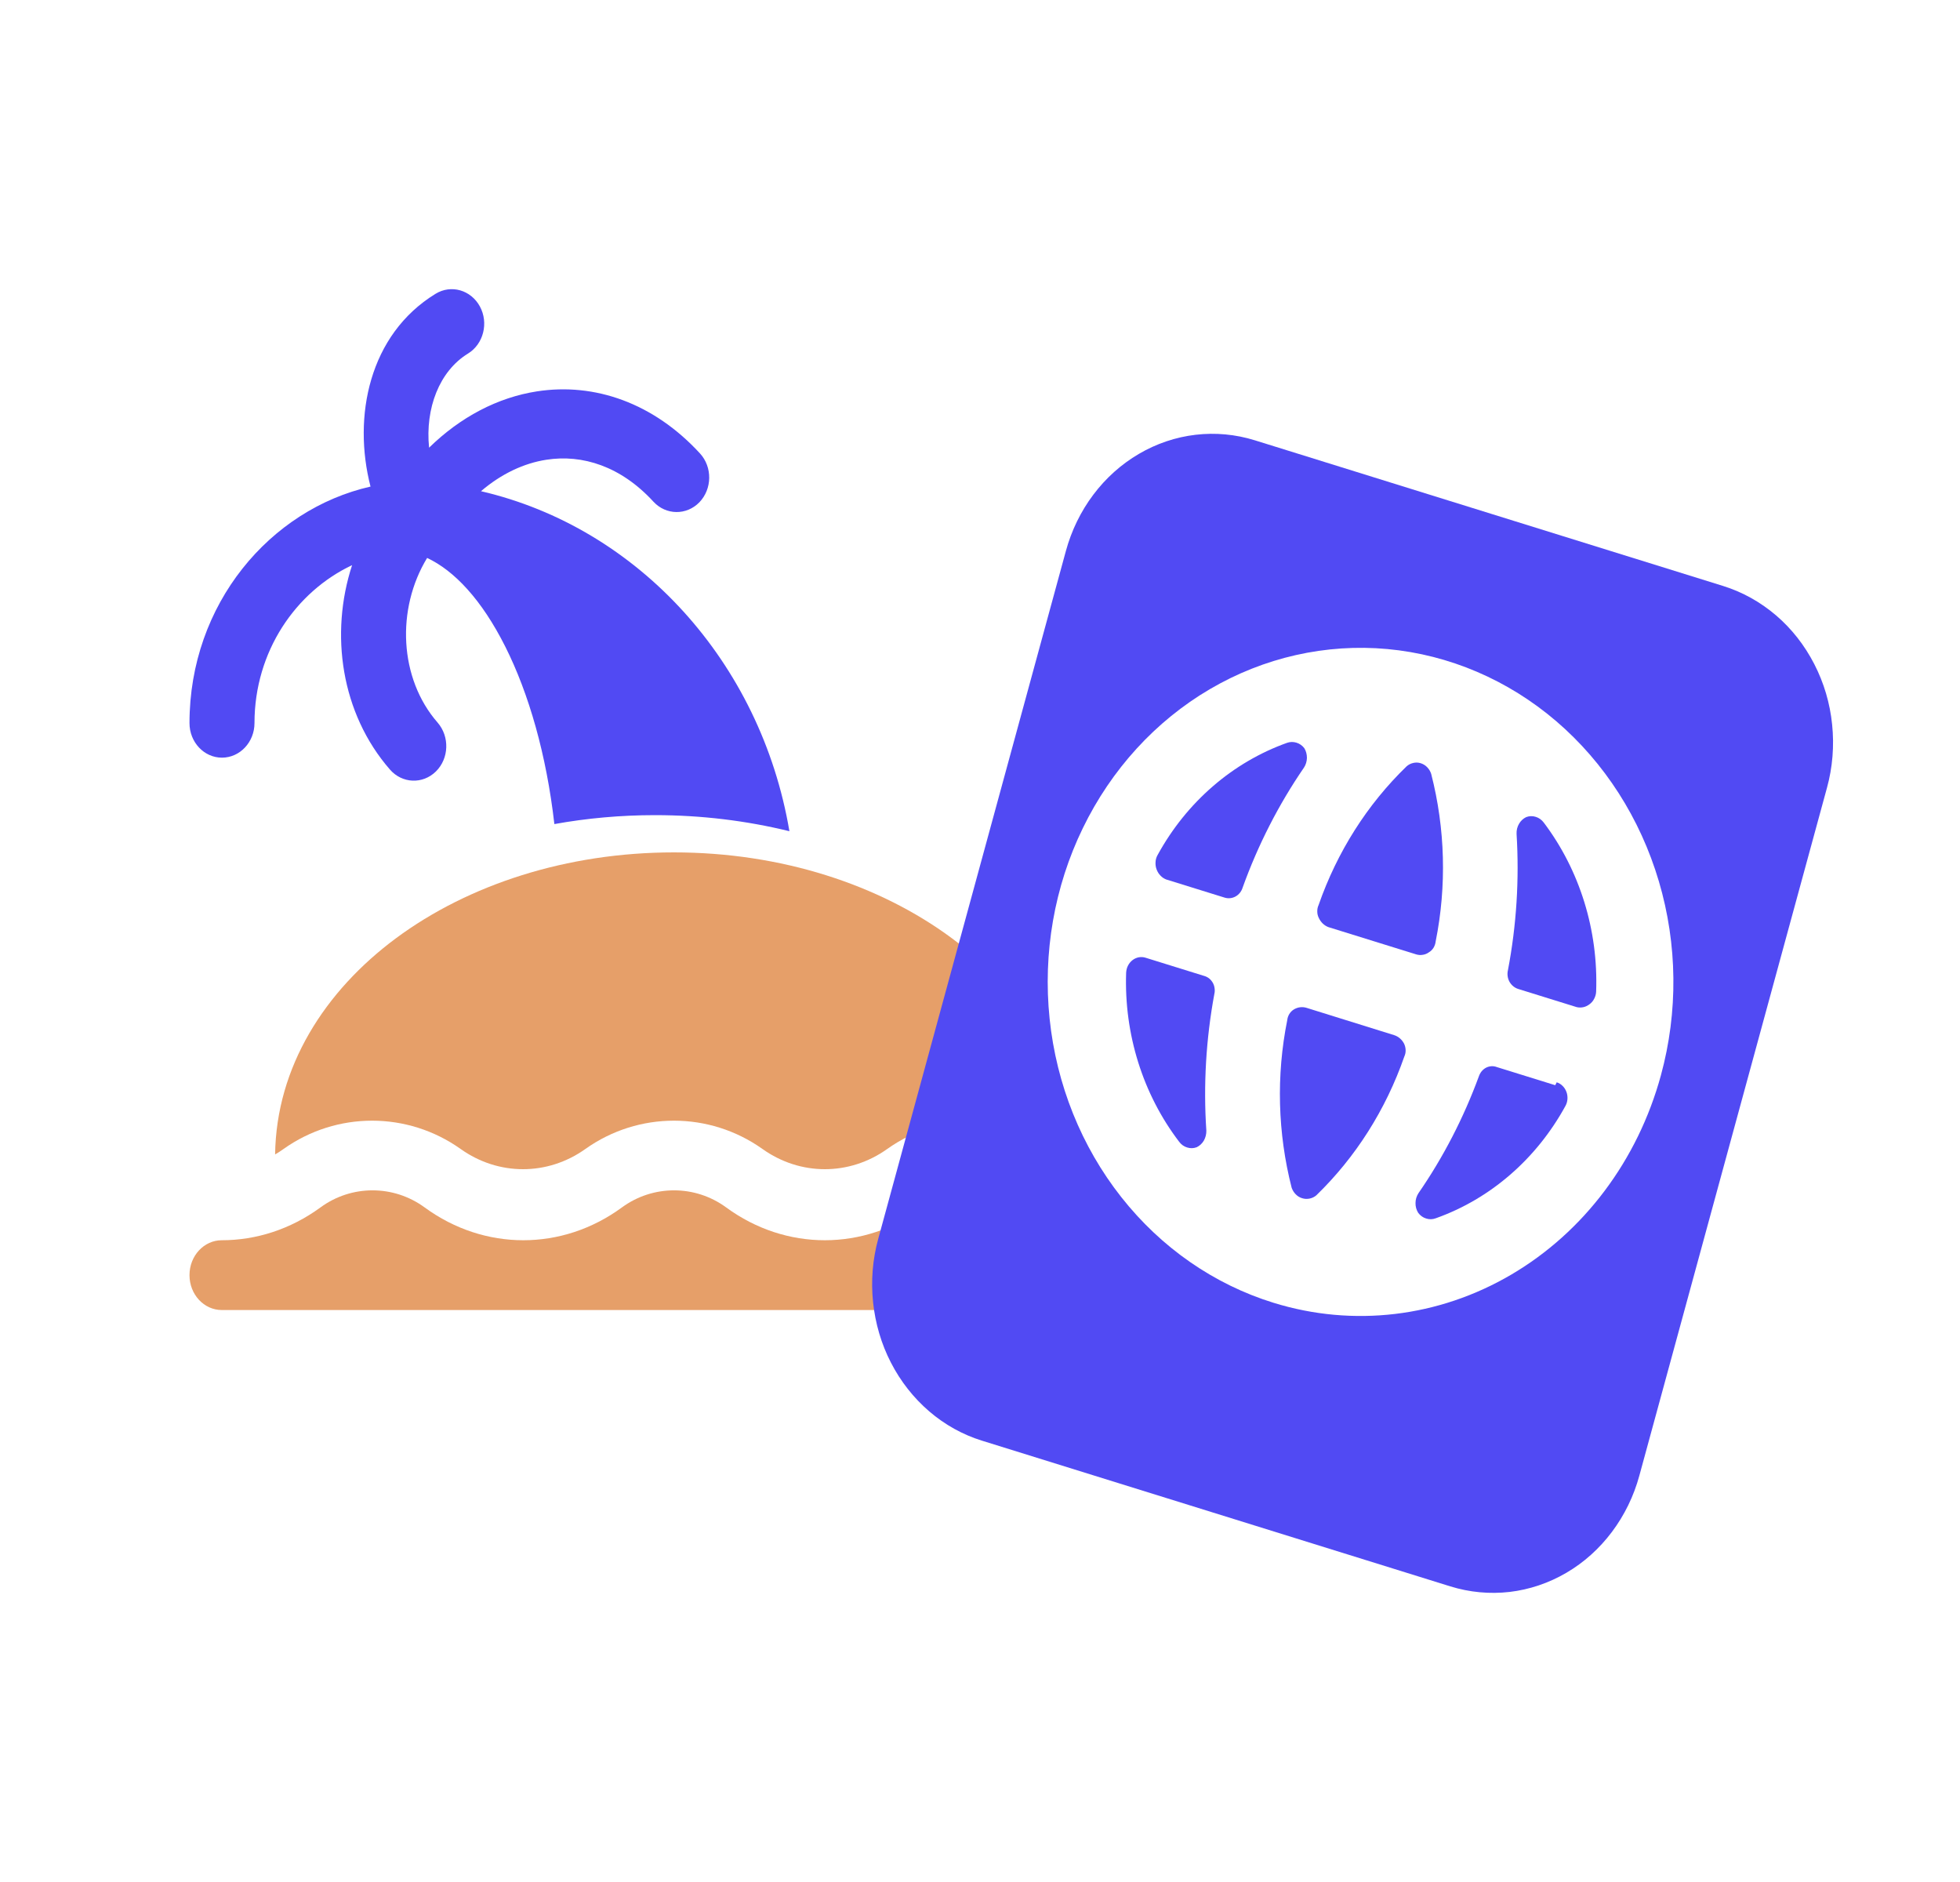 <svg width="25" height="24" viewBox="0 0 25 24" fill="none" xmlns="http://www.w3.org/2000/svg">
<path d="M6.848 4.991C6.347 5.069 5.873 5.318 5.473 5.709C5.422 5.207 5.604 4.733 5.969 4.509C6.167 4.388 6.235 4.118 6.121 3.908C6.006 3.697 5.753 3.625 5.555 3.747C4.708 4.266 4.496 5.312 4.726 6.205C3.447 6.495 2.417 7.701 2.417 9.221C2.417 9.464 2.602 9.662 2.831 9.662C3.06 9.662 3.246 9.464 3.246 9.221C3.246 8.306 3.774 7.545 4.491 7.207C4.205 8.082 4.349 9.097 4.974 9.814C5.13 9.993 5.392 10.003 5.56 9.838C5.728 9.672 5.737 9.394 5.582 9.215C5.091 8.653 5.051 7.767 5.448 7.115C5.792 7.276 6.143 7.644 6.446 8.248C6.746 8.846 6.97 9.625 7.071 10.509C7.487 10.434 7.917 10.395 8.355 10.395C8.946 10.395 9.523 10.466 10.069 10.6C9.704 8.443 8.139 6.729 6.135 6.264C6.398 6.039 6.685 5.907 6.968 5.863C7.429 5.791 7.92 5.946 8.335 6.398C8.495 6.571 8.757 6.574 8.921 6.405C9.085 6.234 9.088 5.956 8.928 5.782C8.337 5.139 7.585 4.877 6.848 4.991Z" fill="#514AF3"/>
<path d="M12.14 11.964C11.216 11.28 9.962 10.87 8.596 10.87C7.23 10.87 5.976 11.28 5.052 11.964C4.142 12.638 3.524 13.606 3.509 14.722C3.545 14.701 3.581 14.678 3.617 14.652C4.294 14.171 5.198 14.171 5.875 14.652C6.118 14.825 6.395 14.91 6.671 14.91C6.947 14.91 7.224 14.825 7.467 14.652C8.144 14.171 9.048 14.171 9.725 14.652C9.968 14.825 10.245 14.91 10.521 14.91C10.797 14.91 11.074 14.825 11.317 14.652C11.994 14.171 12.899 14.171 13.575 14.652C13.611 14.678 13.647 14.701 13.684 14.722C13.668 13.606 13.05 12.638 12.14 11.964Z" fill="#E69F69"/>
<path fill-rule="evenodd" clip-rule="evenodd" d="M13.109 15.398C12.712 15.107 12.175 15.107 11.778 15.398C11.397 15.677 10.959 15.816 10.521 15.816C10.082 15.816 9.644 15.677 9.263 15.398C8.866 15.107 8.329 15.107 7.932 15.398C7.551 15.677 7.113 15.816 6.675 15.816C6.237 15.816 5.798 15.677 5.417 15.398C5.02 15.107 4.483 15.107 4.087 15.398C3.705 15.677 3.267 15.816 2.829 15.816C2.601 15.816 2.417 16.015 2.417 16.261C2.417 16.507 2.601 16.706 2.829 16.706H14.366C14.594 16.706 14.778 16.507 14.778 16.261C14.778 16.015 14.594 15.816 14.366 15.816C13.928 15.816 13.49 15.677 13.109 15.398Z" fill="#E69F69"/>
<path d="M16.419 9.472C15.723 9.72 15.135 10.228 14.765 10.904C14.749 10.932 14.74 10.963 14.739 10.996C14.737 11.028 14.742 11.061 14.754 11.091C14.765 11.119 14.781 11.145 14.802 11.166C14.822 11.188 14.847 11.204 14.874 11.215L15.621 11.447C15.667 11.461 15.717 11.456 15.76 11.432C15.802 11.409 15.835 11.368 15.85 11.319C16.046 10.774 16.309 10.26 16.632 9.789C16.656 9.753 16.669 9.709 16.67 9.665C16.67 9.62 16.659 9.577 16.636 9.54C16.61 9.507 16.576 9.483 16.537 9.471C16.498 9.459 16.457 9.459 16.419 9.472Z" fill="#514AF3"/>
<path d="M19.691 10.49C19.665 10.455 19.629 10.429 19.589 10.417C19.549 10.404 19.506 10.405 19.467 10.42C19.429 10.438 19.397 10.468 19.375 10.506C19.353 10.544 19.342 10.588 19.344 10.633C19.38 11.215 19.343 11.8 19.234 12.372C19.222 12.421 19.229 12.474 19.253 12.519C19.278 12.563 19.317 12.596 19.363 12.611L20.11 12.843C20.138 12.85 20.167 12.85 20.195 12.844C20.224 12.838 20.25 12.825 20.274 12.807C20.299 12.789 20.32 12.765 20.334 12.736C20.349 12.708 20.358 12.676 20.359 12.644C20.387 11.863 20.15 11.098 19.691 10.49Z" fill="#514AF3"/>
<path d="M17.784 13.201L16.664 12.852C16.611 12.836 16.553 12.843 16.505 12.872C16.481 12.886 16.461 12.906 16.446 12.93C16.431 12.954 16.422 12.981 16.419 13.009C16.277 13.716 16.297 14.449 16.475 15.146C16.486 15.178 16.504 15.207 16.527 15.23C16.55 15.254 16.578 15.271 16.609 15.28C16.64 15.29 16.672 15.291 16.703 15.285C16.734 15.279 16.764 15.265 16.789 15.244C17.291 14.758 17.676 14.151 17.912 13.474C17.924 13.448 17.93 13.42 17.929 13.391C17.928 13.362 17.921 13.334 17.909 13.309C17.882 13.257 17.837 13.218 17.784 13.201Z" fill="#514AF3"/>
<path d="M18.122 9.733C18.091 9.723 18.059 9.722 18.028 9.729C17.996 9.736 17.967 9.75 17.942 9.772C17.44 10.257 17.055 10.864 16.819 11.541C16.807 11.567 16.801 11.596 16.802 11.625C16.802 11.653 16.809 11.682 16.822 11.707C16.847 11.761 16.891 11.803 16.944 11.823L18.065 12.171C18.092 12.179 18.12 12.181 18.148 12.176C18.176 12.172 18.203 12.161 18.226 12.144C18.25 12.13 18.27 12.11 18.285 12.086C18.299 12.062 18.309 12.035 18.312 12.006C18.454 11.299 18.434 10.566 18.255 9.869C18.245 9.837 18.227 9.808 18.204 9.784C18.181 9.76 18.153 9.743 18.122 9.733Z" fill="#514AF3"/>
<path d="M21.98 7.473L16.006 5.615C15.511 5.461 14.979 5.523 14.527 5.788C14.074 6.053 13.739 6.499 13.595 7.028L11.202 15.798C11.13 16.06 11.108 16.334 11.136 16.605C11.164 16.876 11.241 17.139 11.364 17.377C11.487 17.616 11.653 17.827 11.852 17.998C12.051 18.169 12.28 18.296 12.525 18.372L18.499 20.23C18.744 20.306 19.001 20.33 19.255 20.301C19.509 20.271 19.755 20.188 19.979 20.057C20.203 19.926 20.4 19.749 20.56 19.536C20.72 19.323 20.839 19.079 20.91 18.818L23.303 10.047C23.375 9.786 23.397 9.511 23.369 9.24C23.342 8.969 23.264 8.707 23.141 8.468C23.018 8.229 22.853 8.018 22.653 7.847C22.454 7.677 22.226 7.55 21.98 7.473ZM16.245 16.614C15.487 16.38 14.81 15.911 14.302 15.266C13.793 14.621 13.475 13.83 13.388 12.992C13.301 12.154 13.448 11.308 13.812 10.56C14.176 9.811 14.739 9.195 15.431 8.789C16.123 8.383 16.912 8.205 17.698 8.277C18.485 8.35 19.234 8.67 19.85 9.197C20.466 9.725 20.921 10.435 21.159 11.239C21.397 12.043 21.406 12.904 21.185 13.713C20.889 14.797 20.203 15.71 19.277 16.254C18.351 16.798 17.261 16.928 16.245 16.614Z" fill="#514AF3"/>
<path d="M19.837 13.839L19.09 13.607C19.068 13.599 19.045 13.595 19.021 13.597C18.998 13.599 18.975 13.605 18.954 13.616C18.933 13.627 18.914 13.643 18.898 13.662C18.883 13.681 18.871 13.703 18.863 13.726C18.668 14.257 18.409 14.758 18.092 15.217C18.069 15.253 18.055 15.296 18.055 15.341C18.054 15.386 18.066 15.429 18.089 15.466C18.115 15.501 18.15 15.527 18.191 15.539C18.231 15.552 18.273 15.551 18.313 15.536C19.009 15.289 19.597 14.78 19.967 14.104C19.982 14.077 19.991 14.047 19.993 14.016C19.995 13.985 19.991 13.953 19.98 13.924C19.969 13.895 19.953 13.869 19.931 13.848C19.91 13.826 19.884 13.811 19.856 13.802L19.837 13.839Z" fill="#514AF3"/>
<path d="M15.489 12.676C15.495 12.652 15.496 12.627 15.492 12.602C15.489 12.577 15.481 12.553 15.469 12.532C15.456 12.51 15.44 12.491 15.421 12.476C15.402 12.462 15.381 12.451 15.358 12.445L14.611 12.213C14.583 12.204 14.553 12.203 14.524 12.208C14.495 12.214 14.468 12.226 14.444 12.245C14.421 12.263 14.401 12.287 14.387 12.315C14.373 12.342 14.366 12.373 14.364 12.404C14.337 13.187 14.577 13.953 15.04 14.56C15.066 14.595 15.101 14.621 15.142 14.633C15.182 14.646 15.224 14.645 15.264 14.63C15.302 14.612 15.334 14.582 15.356 14.544C15.377 14.506 15.388 14.462 15.387 14.418C15.348 13.835 15.383 13.249 15.489 12.676Z" fill="#514AF3"/>
</svg>
